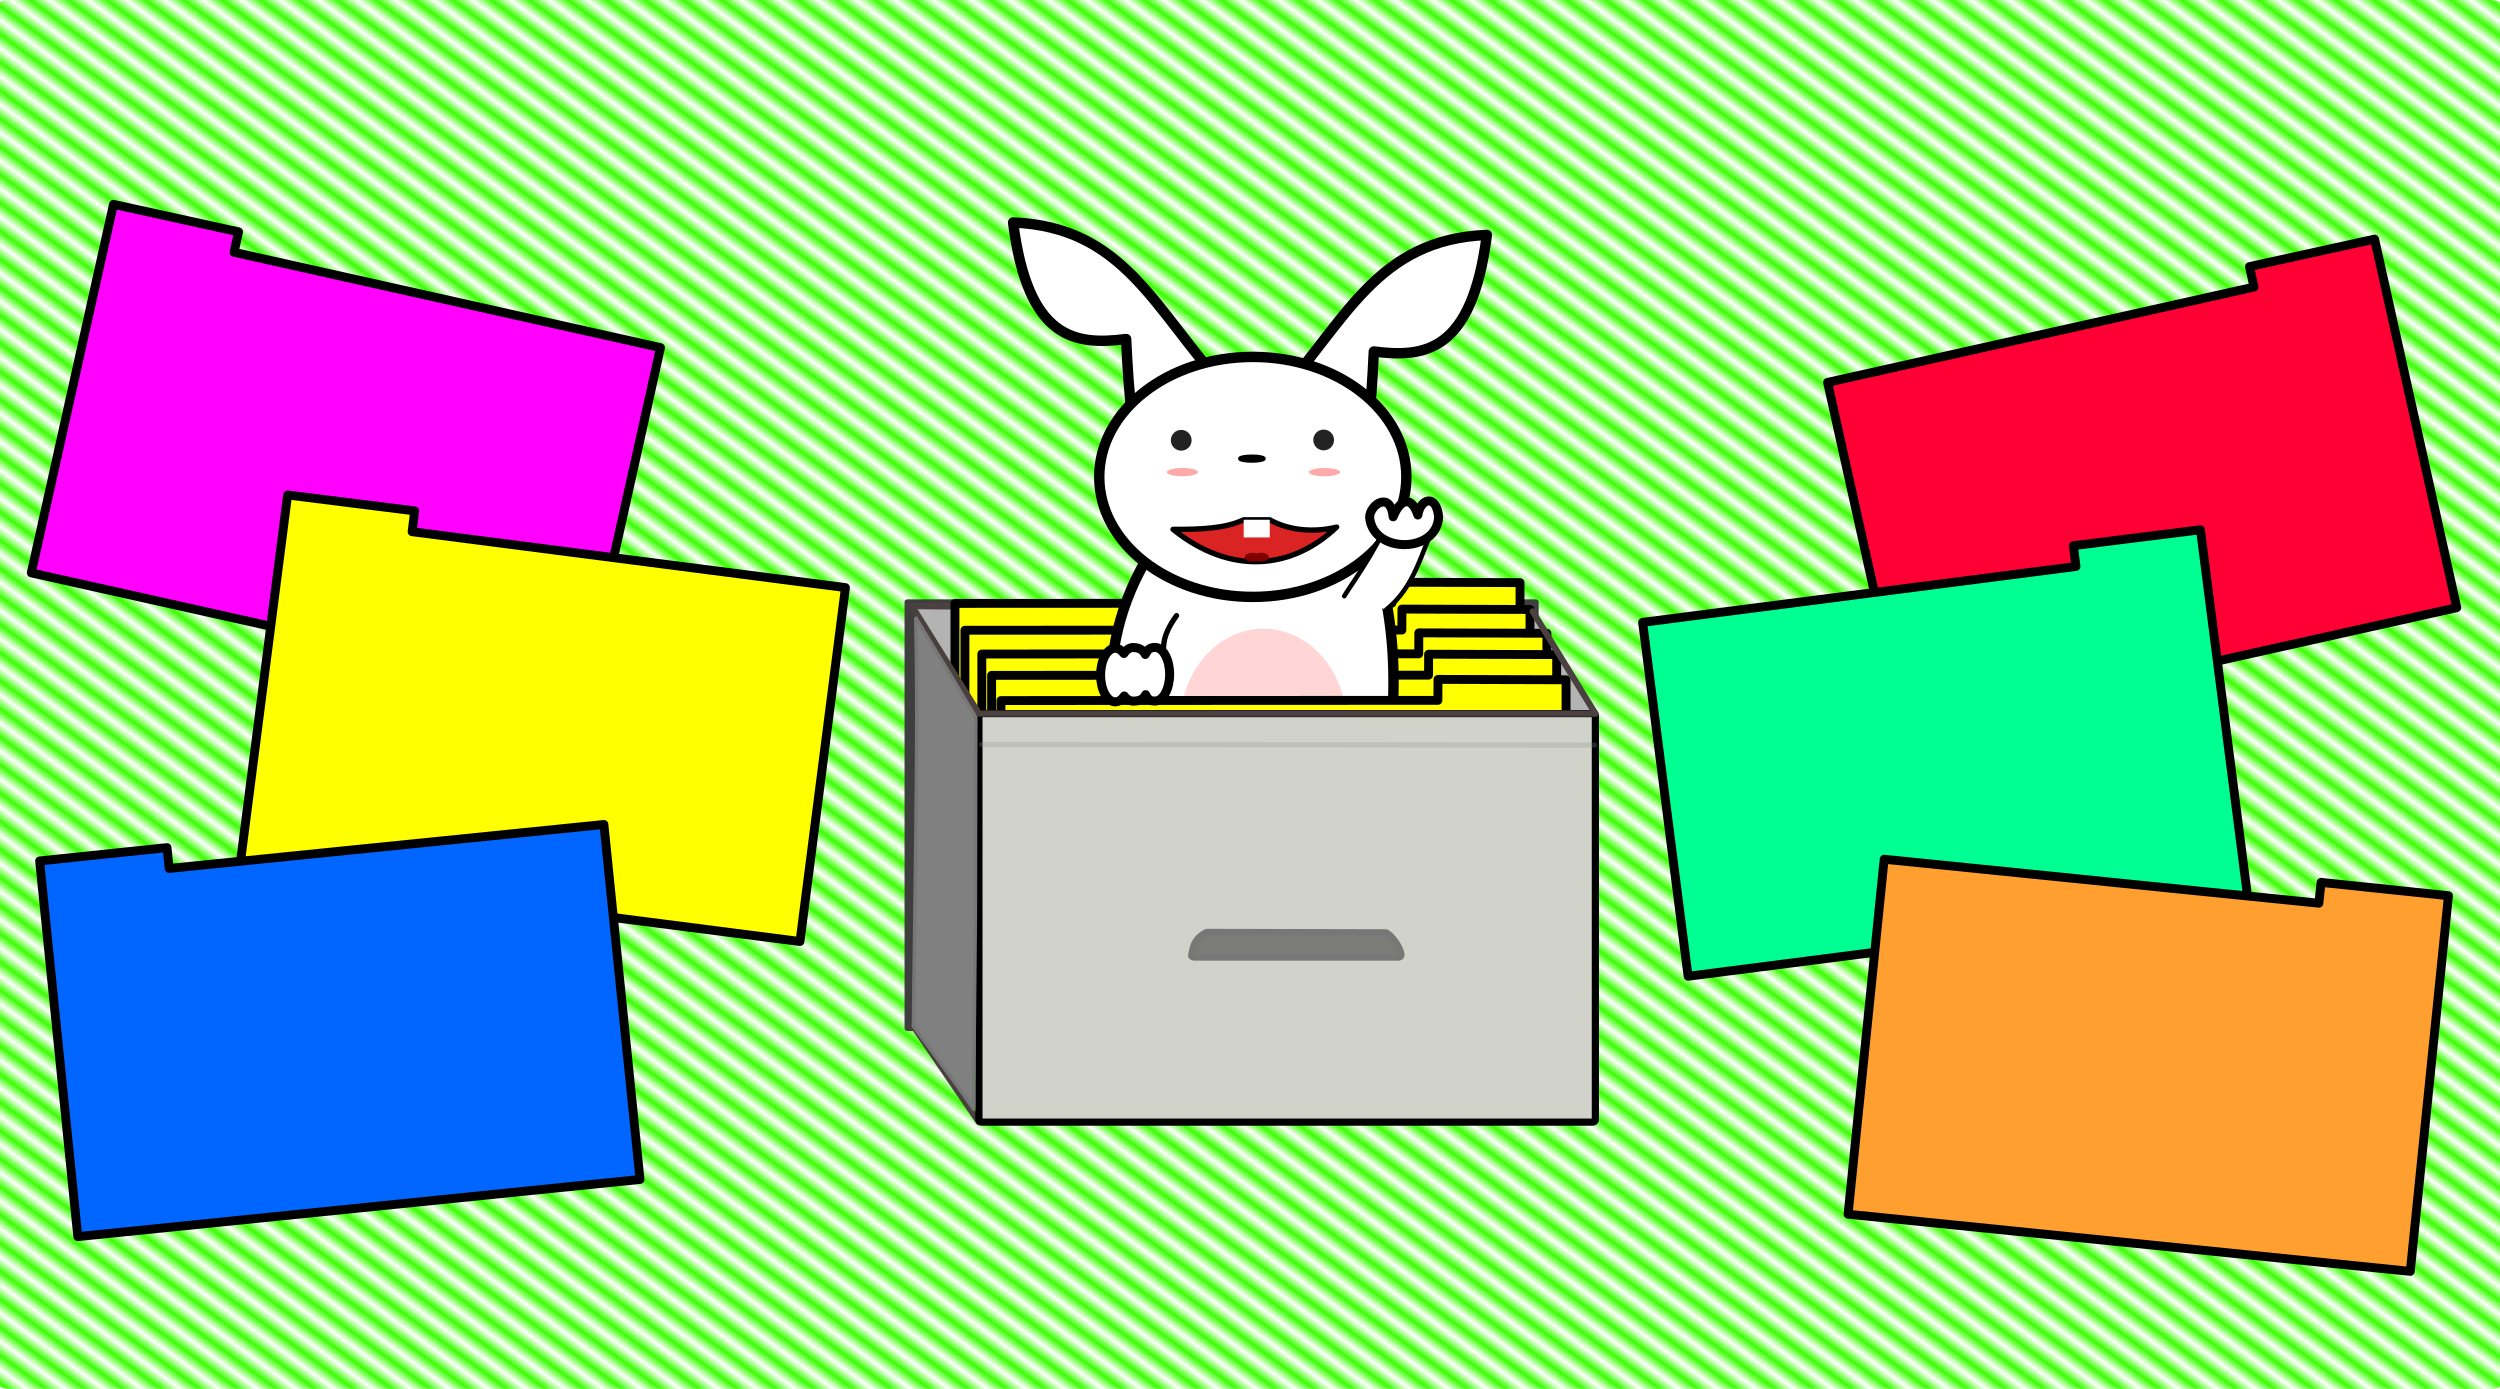 <?xml version="1.0" encoding="UTF-8" standalone="no"?>
<!-- Created with Inkscape (http://www.inkscape.org/) -->

<svg
   xmlns:dc="http://purl.org/dc/elements/1.1/"
   xmlns:cc="http://creativecommons.org/ns#"
   xmlns:rdf="http://www.w3.org/1999/02/22-rdf-syntax-ns#"
   xmlns:svg="http://www.w3.org/2000/svg"
   xmlns="http://www.w3.org/2000/svg"
   xmlns:xlink="http://www.w3.org/1999/xlink"
   xmlns:sodipodi="http://sodipodi.sourceforge.net/DTD/sodipodi-0.dtd"
   xmlns:inkscape="http://www.inkscape.org/namespaces/inkscape"
   width="1800"
   height="1000"
   viewBox="0 0 1800 1000"
   version="1.1"
   id="SVGRoot"
   inkscape:version="0.92.5 (2060ec1f9f, 2020-04-08)"
   sodipodi:docname="social.svg"
   inkscape:export-filename="/home/rob/Programming/Workspace/Javascript/VS Code/vscode-file-bunny/img/social.png"
   inkscape:export-xdpi="42.624001"
   inkscape:export-ydpi="42.624001">
  <defs
     id="defs4763">
    <linearGradient
       inkscape:collect="always"
       id="linearGradient7039">
      <stop
         style="stop-color:#ffffff;stop-opacity:1"
         offset="0"
         id="stop7035" />
      <stop
         style="stop-color:#39ff00;stop-opacity:1"
         offset="1"
         id="stop7037" />
    </linearGradient>
    <linearGradient
       inkscape:collect="always"
       id="linearGradient4835-3">
      <stop
         style="stop-color:#ffffff;stop-opacity:1;"
         offset="0"
         id="stop4831" />
      <stop
         style="stop-color:#ffffff;stop-opacity:0;"
         offset="1"
         id="stop4833" />
    </linearGradient>
    <radialGradient
       inkscape:collect="always"
       xlink:href="#linearGradient4835-3"
       id="radialGradient4837"
       cx="364.409"
       cy="143.983"
       fx="364.409"
       fy="143.983"
       r="102"
       gradientTransform="matrix(0.881,0,0,0.786,41.577,22.741)"
       gradientUnits="userSpaceOnUse" />
    <filter
       style="color-interpolation-filters:sRGB"
       inkscape:label="Drop Shadow"
       id="filter4900">
      <feFlood
         flood-opacity="0.498"
         flood-color="rgb(0,0,0)"
         result="flood"
         id="feFlood4890" />
      <feComposite
         in="flood"
         in2="SourceGraphic"
         operator="in"
         result="composite1"
         id="feComposite4892" />
      <feGaussianBlur
         in="composite1"
         stdDeviation="0"
         result="blur"
         id="feGaussianBlur4894" />
      <feOffset
         dx="0"
         dy="1"
         result="offset"
         id="feOffset4896" />
      <feComposite
         in="SourceGraphic"
         in2="offset"
         operator="over"
         result="composite2"
         id="feComposite4898" />
    </filter>
    <linearGradient
       inkscape:collect="always"
       xlink:href="#linearGradient7039"
       id="linearGradient7041"
       x1="11.719"
       y1="364.062"
       x2="14.643"
       y2="361.841"
       gradientUnits="userSpaceOnUse"
       spreadMethod="reflect"
       gradientTransform="matrix(3,0,0,1.667,0,-400)" />
  </defs>
  <sodipodi:namedview
     id="base"
     pagecolor="#ffffff"
     bordercolor="#666666"
     borderopacity="1.0"
     inkscape:pageopacity="0.0"
     inkscape:pageshadow="2"
     inkscape:zoom="0.64"
     inkscape:cx="898.75836"
     inkscape:cy="545.16882"
     inkscape:document-units="px"
     inkscape:current-layer="layer1"
     showgrid="false"
     inkscape:window-width="1920"
     inkscape:window-height="1016"
     inkscape:window-x="0"
     inkscape:window-y="27"
     inkscape:window-maximized="1"
     inkscape:snap-global="false" />
  <g
     inkscape:label="Layer 1"
     inkscape:groupmode="layer"
     id="layer1"
     transform="translate(0,400)">
    <rect
       style="opacity:1;fill:url(#linearGradient7041);fill-opacity:1;stroke:none;stroke-width:8.871;stroke-linecap:round;stroke-linejoin:round;stroke-miterlimit:5;stroke-dasharray:none;stroke-dashoffset:35;stroke-opacity:1;paint-order:stroke markers fill"
       id="rect5098"
       width="1800"
       height="1000"
       x="0"
       y="-400"
       rx="6.888"
       ry="1.978" />
    <path
       style="opacity:1;fill:#ff0035;fill-opacity:1;stroke:#000000;stroke-width:6.401;stroke-linecap:round;stroke-linejoin:round;stroke-miterlimit:5;stroke-dasharray:none;stroke-dashoffset:35;stroke-opacity:1;paint-order:stroke markers fill"
       d="m 1315.863,-124.684 307.021,-68.63 -3.229,-14.735 90.044,-19.791 3.275,14.593 55.921,250.746 -397.111,88.563 z"
       id="rect4773-0-6-7-5-5"
       inkscape:connector-curvature="0"
       sodipodi:nodetypes="cccccccc" />
    <path
       style="opacity:1;fill:#00ff92;fill-opacity:1;stroke:#000000;stroke-width:6.401;stroke-linecap:round;stroke-linejoin:round;stroke-miterlimit:5;stroke-dasharray:none;stroke-dashoffset:35;stroke-opacity:1;paint-order:stroke markers fill"
       d="m 1182.691,48.096 312.014,-40.244 -1.867,-14.969 91.477,-11.467 1.926,14.832 32.739,254.812 -403.549,51.849 z"
       id="rect4773-0-6-7-5-5-6"
       inkscape:connector-curvature="0"
       sodipodi:nodetypes="cccccccc"
       inkscape:transform-center-x="43.75"
       inkscape:transform-center-y="156.25" />
    <rect
       style="opacity:1;fill:#3e3e3e;fill-opacity:1;stroke:none;stroke-width:5.418;stroke-linecap:round;stroke-linejoin:round;stroke-miterlimit:5;stroke-dasharray:none;stroke-dashoffset:35;stroke-opacity:1;paint-order:stroke markers fill"
       id="rect4973-7"
       width="456.541"
       height="310.833"
       x="651.276"
       y="31.499"
       rx="2.177"
       ry="1.742" />
    <path
       style="opacity:1;fill:#b3b3b3;fill-opacity:1;stroke:#808080;stroke-width:2.481;stroke-linecap:round;stroke-linejoin:round;stroke-miterlimit:5;stroke-dasharray:none;stroke-dashoffset:35;stroke-opacity:1;paint-order:stroke markers fill"
       d="m 678.829,72.324 c -12.052,-19.392 -22.037,-35.569 -22.189,-35.949 20.141,-1.273 191.868,-0.168 212.018,-0.129 -1.99,23.768 -1.887,47.557 -1.887,71.379 l -158.794,-0.021 -7.235,-0.021 z"
       id="path5137"
       inkscape:connector-curvature="0"
       sodipodi:nodetypes="scccccs" />
    <path
       style="opacity:1;fill:#d8d8d8;fill-opacity:1;stroke:#4a4040;stroke-width:4.491;stroke-linecap:round;stroke-linejoin:round;stroke-miterlimit:5;stroke-dasharray:none;stroke-dashoffset:35;stroke-opacity:1;paint-order:stroke markers fill"
       d="m 656.64,36.375 446.873,3.846"
       id="path5117"
       inkscape:connector-curvature="0"
       sodipodi:nodetypes="cc" />
    <path
       style="opacity:1;fill:#ffff00;fill-opacity:1;stroke:#000000;stroke-width:6.401;stroke-linecap:round;stroke-linejoin:round;stroke-miterlimit:5;stroke-dasharray:none;stroke-dashoffset:35;stroke-opacity:1;paint-order:stroke markers fill"
       d="m 687.567,34.447 314.598,-0.155 0.056,-15.085 92.193,0.284 0.019,14.956 V 291.353 H 687.567 Z"
       id="rect4773-0-6-7-5-3"
       inkscape:connector-curvature="0"
       sodipodi:nodetypes="cccccccc" />
    <path
       style="opacity:1;fill:#b3b3b3;fill-opacity:1;stroke:none;stroke-width:2.481;stroke-linecap:round;stroke-linejoin:round;stroke-miterlimit:5;stroke-dasharray:none;stroke-dashoffset:35;stroke-opacity:1;paint-order:stroke markers fill"
       d="m 1068.863,111.804 9.126,-69.782 26.661,0.33 c 5.825,10.233 38.303,59.515 38.698,63.008 l 2.937,5.824 -15.049,2.426 -24.876,-0.728 z"
       id="path5139"
       inkscape:connector-curvature="0"
       sodipodi:nodetypes="cccscccc" />
    <path
       style="opacity:1;fill:#ffff00;fill-opacity:1;stroke:#000000;stroke-width:6.401;stroke-linecap:round;stroke-linejoin:round;stroke-miterlimit:5;stroke-dasharray:none;stroke-dashoffset:35;stroke-opacity:1;paint-order:stroke markers fill"
       d="m 694.749,53.782 314.598,-0.155 0.056,-15.085 92.192,0.284 0.02,14.956 V 310.688 H 694.748 Z"
       id="rect4773-0-6-7-5"
       inkscape:connector-curvature="0"
       sodipodi:nodetypes="cccccccc" />
    <path
       style="opacity:1;fill:#ffff00;fill-opacity:1;stroke:#000000;stroke-width:6.401;stroke-linecap:round;stroke-linejoin:round;stroke-miterlimit:5;stroke-dasharray:none;stroke-dashoffset:35;stroke-opacity:1;paint-order:stroke markers fill"
       d="m 706.902,70.907 314.598,-0.155 0.056,-15.085 92.192,0.284 0.02,14.956 V 327.813 H 706.902 Z"
       id="rect4773-0-6-7"
       inkscape:connector-curvature="0"
       sodipodi:nodetypes="cccccccc" />
    <path
       style="opacity:1;fill:#ffff00;fill-opacity:1;stroke:#000000;stroke-width:6.401;stroke-linecap:round;stroke-linejoin:round;stroke-miterlimit:5;stroke-dasharray:none;stroke-dashoffset:35;stroke-opacity:1;paint-order:stroke markers fill"
       d="m 713.958,86.269 314.598,-0.155 0.056,-15.085 92.193,0.284 0.02,14.956 V 343.175 H 713.958 Z"
       id="rect4773-0-6"
       inkscape:connector-curvature="0"
       sodipodi:nodetypes="cccccccc" />
    <g
       id="g5224"
       transform="matrix(1.242,0,0,1.242,361.741,-258.52)">
      <path
         sodipodi:nodetypes="ccccc"
         inkscape:connector-curvature="0"
         id="rect4867"
         d="m 296.047,15.068 c 64.198,2.605 81.597,50.018 122.205,94.908 v 0 c -27.31,-2.037 -50.112,116.749 -56.683,-27.352 -29.539,3.783 -56.959,0.327 -65.522,-67.556 z"
         style="opacity:1;fill:#ffffff;fill-opacity:0.995;stroke:#000000;stroke-width:6.037;stroke-linecap:round;stroke-linejoin:round;stroke-miterlimit:4.25;stroke-dasharray:none;stroke-dashoffset:35;stroke-opacity:1;paint-order:stroke markers fill" />
      <path
         sodipodi:nodetypes="ccccc"
         inkscape:connector-curvature="0"
         id="rect4867-5"
         d="m 570.687,22.289 c -64.198,2.605 -81.597,50.018 -122.205,94.908 v 0 c 27.31,-2.037 50.112,116.749 56.683,-27.352 29.539,3.783 56.959,0.327 65.522,-67.556 z"
         style="opacity:1;fill:#ffffff;fill-opacity:0.995;stroke:#000000;stroke-width:6.037;stroke-linecap:round;stroke-linejoin:round;stroke-miterlimit:4.25;stroke-dasharray:none;stroke-dashoffset:35;stroke-opacity:1;paint-order:stroke markers fill" />
      <path
         sodipodi:nodetypes="ccccc"
         inkscape:connector-curvature="0"
         id="rect4762"
         d="m 373.096,210.765 131.397,-6.188 c 21.248,63.007 10.319,122.374 -1.159,181.936 L 372.638,385.572 C 355.898,334.426 337.21,272.208 373.096,210.765 Z"
         style="opacity:1;fill:#ffffff;fill-opacity:1;stroke:#000000;stroke-width:6.037;stroke-linecap:round;stroke-linejoin:miter;stroke-miterlimit:4.25;stroke-dasharray:none;stroke-dashoffset:35;stroke-opacity:1;paint-order:stroke markers fill" />
      <ellipse
         ry="69.563"
         rx="89.018"
         cy="162.554"
         cx="435.007"
         id="path4862"
         style="opacity:1;fill:#ffffff;fill-opacity:1;stroke:#000000;stroke-width:6.037;stroke-linecap:round;stroke-linejoin:round;stroke-miterlimit:4.25;stroke-dasharray:none;stroke-dashoffset:35;stroke-opacity:1;paint-order:stroke markers fill" />
      <circle
         r="6.025"
         cy="141.324"
         cx="393.51"
         id="path4780-3"
         style="opacity:1;fill:#000000;fill-opacity:0.861;stroke:none;stroke-width:1.991;stroke-linecap:round;stroke-linejoin:round;stroke-miterlimit:5;stroke-dasharray:none;stroke-dashoffset:35;stroke-opacity:0.668;paint-order:stroke markers fill" />
      <path
         sodipodi:nodetypes="ccccc"
         inkscape:connector-curvature="0"
         id="path4829"
         d="m 388.755,192.971 c 16.528,0.071 30.558,-0.604 40.973,-5.567 h 15.108 c 10.872,6.213 25.559,7.491 38.781,4.231 -26.055,24.747 -61.522,28.217 -94.862,1.336 z"
         style="opacity:1;fill:#d40000;fill-opacity:0.861;stroke:#000000;stroke-width:3.099;stroke-linecap:round;stroke-linejoin:round;stroke-miterlimit:4;stroke-dasharray:none;stroke-dashoffset:35;stroke-opacity:1;paint-order:stroke markers fill" />
      <ellipse
         ry="1.318"
         rx="6.967"
         cy="151.96"
         cx="434.477"
         id="path4839"
         style="opacity:1;fill:#000000;fill-opacity:0.995;stroke:#000000;stroke-width:2.165;stroke-linecap:round;stroke-linejoin:round;stroke-miterlimit:4;stroke-dasharray:none;stroke-dashoffset:35;stroke-opacity:1;paint-order:stroke markers fill" />
      <rect
         y="187.403"
         x="429.729"
         height="10.242"
         width="15.108"
         id="rect4841"
         style="opacity:1;fill:#ffffff;fill-opacity:0.995;stroke:none;stroke-width:1.761;stroke-linecap:round;stroke-linejoin:round;stroke-miterlimit:4;stroke-dasharray:none;stroke-dashoffset:35;stroke-opacity:1;paint-order:stroke markers fill" />
      <circle
         r="6.025"
         cy="141.154"
         cx="476.083"
         id="path4780-3-7"
         style="opacity:1;fill:#000000;fill-opacity:0.861;stroke:none;stroke-width:1.991;stroke-linecap:round;stroke-linejoin:round;stroke-miterlimit:5;stroke-dasharray:none;stroke-dashoffset:35;stroke-opacity:0.668;paint-order:stroke markers fill" />
      <ellipse
         ry="2.41"
         rx="9.037"
         cy="159.792"
         cx="394.181"
         id="path4870"
         style="opacity:1;fill:#ffaaaa;fill-opacity:1;stroke:none;stroke-width:2.009;stroke-linecap:round;stroke-linejoin:round;stroke-miterlimit:4;stroke-dasharray:none;stroke-dashoffset:35;stroke-opacity:1;paint-order:stroke markers fill" />
      <ellipse
         ry="2.41"
         rx="9.037"
         cy="159.792"
         cx="476.576"
         id="path4870-3"
         style="opacity:1;fill:#ffaaaa;fill-opacity:1;stroke:none;stroke-width:2.009;stroke-linecap:round;stroke-linejoin:round;stroke-miterlimit:4;stroke-dasharray:none;stroke-dashoffset:35;stroke-opacity:1;paint-order:stroke markers fill" />
      <ellipse
         ry="55.414"
         rx="48.197"
         cy="305.95"
         cx="441.183"
         id="path4902"
         style="opacity:1;fill:#ffd5d5;fill-opacity:1;stroke:none;stroke-width:2.807;stroke-linecap:round;stroke-linejoin:round;stroke-miterlimit:4;stroke-dasharray:none;stroke-dashoffset:35;stroke-opacity:1;paint-order:stroke markers fill" />
      <ellipse
         ry="2.534"
         rx="4.598"
         cy="209.126"
         cx="434.867"
         id="path4906"
         style="opacity:1;fill:#800000;fill-opacity:1;stroke:none;stroke-width:3.875;stroke-linecap:round;stroke-linejoin:round;stroke-miterlimit:4;stroke-dasharray:none;stroke-dashoffset:35;stroke-opacity:1;paint-order:stroke markers fill" />
      <ellipse
         ry="2.594"
         rx="4.236"
         cy="209.115"
         cx="439.984"
         id="path4906-5"
         style="opacity:1;fill:#800000;fill-opacity:1;stroke:none;stroke-width:3.764;stroke-linecap:round;stroke-linejoin:round;stroke-miterlimit:4;stroke-dasharray:none;stroke-dashoffset:35;stroke-opacity:1;paint-order:stroke markers fill" />
    </g>
    <path
       style="opacity:1;fill:#ffff00;fill-opacity:1;stroke:none;stroke-width:5.987;stroke-linecap:round;stroke-linejoin:round;stroke-miterlimit:5;stroke-dasharray:none;stroke-dashoffset:35;stroke-opacity:1;paint-order:stroke markers fill"
       d="m 770.461,196.817 61.1,2.046 c 1.58,0.053 2.853,0.688 2.853,1.543 v 23.729 c 0,0.855 -1.273,1.543 -2.853,1.543 h -67.093 c -1.581,0 -2.228,-0.96 -2.853,-1.543 -7.965,-7.434 -11.713,-18.789 -14.787,-27.309 -0.29,-0.804 16.376,-0.252 23.634,-0.009 z"
       id="rect4970"
       inkscape:connector-curvature="0"
       sodipodi:nodetypes="sssssssss" />
    <path
       style="opacity:1;fill:#ffff00;fill-opacity:1;stroke:#000000;stroke-width:6.401;stroke-linecap:round;stroke-linejoin:round;stroke-miterlimit:5;stroke-dasharray:none;stroke-dashoffset:35;stroke-opacity:1;paint-order:stroke markers fill"
       d="m 720.691,104.404 314.598,-0.155 0.056,-15.085 92.193,0.284 0.02,14.956 V 361.31 H 720.69 Z"
       id="rect4773-0"
       inkscape:connector-curvature="0"
       sodipodi:nodetypes="cccccccc" />
    <path
       style="opacity:1;fill:#010101;fill-opacity:0.688;stroke:#000000;stroke-width:3.459;stroke-linecap:round;stroke-linejoin:round;stroke-miterlimit:5;stroke-dasharray:none;stroke-dashoffset:35;stroke-opacity:1;paint-order:stroke markers fill"
       d="m 746.499,197.979 c 2.375,9.88 8.278,17.305 16.083,26.409"
       id="path4966"
       inkscape:connector-curvature="0"
       sodipodi:nodetypes="cc" />
    <path
       style="opacity:1;fill:#000000;fill-opacity:0.208;stroke:#4a4040;stroke-width:4.491;stroke-linecap:round;stroke-linejoin:round;stroke-miterlimit:5;stroke-dasharray:none;stroke-dashoffset:35;stroke-opacity:1;paint-order:stroke markers fill"
       d="M 704.818,407.954 657.64,338.811"
       id="path5022"
       inkscape:connector-curvature="0"
       sodipodi:nodetypes="cc" />
    <rect
       style="opacity:1;fill:#d1d3ca;fill-opacity:1;stroke:#000000;stroke-width:5.197;stroke-linecap:round;stroke-linejoin:round;stroke-miterlimit:5;stroke-dasharray:none;stroke-dashoffset:35;stroke-opacity:1;paint-order:stroke markers fill"
       id="rect4973"
       width="443.86"
       height="294.174"
       x="704.818"
       y="113.78"
       rx="2.117"
       ry="1.649" />
    <path
       style="opacity:1;fill:#010101;fill-opacity:0.604;stroke:#8d8d8d;stroke-width:3.727;stroke-linecap:round;stroke-linejoin:round;stroke-miterlimit:5;stroke-dasharray:none;stroke-dashoffset:35;stroke-opacity:0.267;paint-order:stroke markers fill"
       d="m 706.726,136.002 441.593,0.485"
       id="path5268"
       inkscape:connector-curvature="0" />
    <path
       style="opacity:1;fill:#d8d8d8;fill-opacity:1;stroke:#4a4040;stroke-width:4.491;stroke-linecap:round;stroke-linejoin:round;stroke-miterlimit:5;stroke-dasharray:none;stroke-dashoffset:35;stroke-opacity:1;paint-order:stroke markers fill"
       d="M 1148.678,113.78 1103.513,40.221"
       id="path5119"
       inkscape:connector-curvature="0"
       sodipodi:nodetypes="cc" />
    <path
       style="opacity:1;fill:none;fill-opacity:1;stroke:#000000;stroke-width:3.866;stroke-linecap:round;stroke-linejoin:miter;stroke-miterlimit:5;stroke-dasharray:none;stroke-dashoffset:35;stroke-opacity:1;paint-order:stroke markers fill"
       d="m 847.102,43.268 c -4.948,6.86 -9.188,14.427 -9.38,23.034"
       id="path4903"
       inkscape:connector-curvature="0"
       sodipodi:nodetypes="cc" />
    <path
       style="opacity:1;fill:#ff9f30;fill-opacity:1;stroke:#000000;stroke-width:6.401;stroke-linecap:round;stroke-linejoin:round;stroke-miterlimit:5;stroke-dasharray:none;stroke-dashoffset:35;stroke-opacity:1;paint-order:stroke markers fill"
       d="m 1356.605,218.644 313,31.667 1.581,-15.002 91.691,9.607 -1.493,14.881 -25.985,255.589 -404.78,-41.154 z"
       id="rect4773-0-6-7-5-5-2"
       inkscape:connector-curvature="0"
       sodipodi:nodetypes="cccccccc" />
    <path
       id="path5135"
       style="opacity:1;fill:#d8d8d8;fill-opacity:1;stroke:#4a4040;stroke-width:4.491;stroke-linecap:round;stroke-linejoin:round;stroke-miterlimit:5;stroke-dasharray:none;stroke-dashoffset:35;stroke-opacity:1;paint-order:stroke markers fill"
       d="m 704.818,113.78 h 443.86 m -443.86,0 -48.177,-77.405"
       inkscape:connector-curvature="0" />
    <path
       style="opacity:1;fill:#ffffff;fill-opacity:1;stroke:#000000;stroke-width:6.487;stroke-linecap:round;stroke-linejoin:round;stroke-miterlimit:5;stroke-dasharray:none;stroke-dashoffset:35;stroke-opacity:1;paint-order:stroke markers fill"
       d="m 831.609,66.143 c -3.033,0.006 -4.988,0.86 -6.984,5.048 -1.994,-4.142 -5.79,-4.968 -8.803,-4.978 -2.41,0.002 -4.746,1.522 -6.619,4.303 -1.807,-2.454 -3.996,-3.782 -6.245,-3.789 -5.813,0 -10.525,8.639 -10.525,19.295 0,10.657 4.712,19.295 10.525,19.295 2.41,-0.002 4.643,-1.419 6.516,-4.2 1.807,2.454 4.099,3.678 6.348,3.686 3.033,-0.006 7.055,-0.447 9.051,-4.635 1.994,4.142 3.723,4.555 6.736,4.564 5.813,1e-5 10.525,-8.639 10.525,-19.295 0,-10.657 -4.712,-19.295 -10.525,-19.295 z"
       id="path4792"
       inkscape:connector-curvature="0"
       sodipodi:nodetypes="cccccscccccsc" />
    <path
       style="opacity:1;fill:#050505;fill-opacity:0.421;stroke:#777777;stroke-width:4.491;stroke-linecap:round;stroke-linejoin:round;stroke-miterlimit:5;stroke-dasharray:none;stroke-dashoffset:35;stroke-opacity:1;paint-order:stroke markers fill;filter:url(#filter4900)"
       d="m 868.733,269.972 129.244,0.325 c 4.723,2.136 11.098,11.753 11.098,16.477 0,0.914 -0.944,1.649 -2.117,1.649 H 859.752 c -1.173,0 -2.401,-0.781 -2.117,-1.649 1.521,-7.753 2.482,-12.314 11.098,-16.801 z"
       id="rect5087"
       inkscape:connector-curvature="0"
       sodipodi:nodetypes="cccsscc" />
    <path
       style="opacity:1;fill:#808080;fill-opacity:1;stroke:#777777;stroke-width:2.481;stroke-linecap:round;stroke-linejoin:round;stroke-miterlimit:5;stroke-dasharray:none;stroke-dashoffset:35;stroke-opacity:1;paint-order:stroke markers fill"
       d="m 657.64,338.811 1.86,-146.772 c 1.562,-123.255 -0.859,-148.294 0.09,-146.917 0.618,0.897 11.328,18.97 22.535,37.005 l 20.447,34.378 -0.278,140.738 -1.314,141.359 c -13.868,-20.145 -32.296,-44.536 -43.341,-59.79 z"
       id="path5131"
       inkscape:connector-curvature="0"
       sodipodi:nodetypes="cscscccc" />
    <path
       style="opacity:1;fill:#ffffff;fill-opacity:1;stroke:#000000;stroke-width:3.366;stroke-linecap:round;stroke-linejoin:bevel;stroke-miterlimit:5;stroke-dasharray:none;stroke-dashoffset:35;stroke-opacity:1;paint-order:normal"
       d="m 967.885,29.208 c 0.96,-2.403 24.7,-35.015 30.307,-52.815 l 35.143,0.595 c -10.225,21.299 -14.604,45.375 -35.243,61.96"
       id="path5317"
       inkscape:connector-curvature="0"
       sodipodi:nodetypes="cccc" />
    <path
       style="opacity:1;fill:#ffffff;fill-opacity:1;stroke:#000000;stroke-width:6.487;stroke-linecap:round;stroke-linejoin:round;stroke-miterlimit:5;stroke-dasharray:none;stroke-dashoffset:35;stroke-opacity:1;paint-order:stroke markers fill"
       d="m 1020.858,-29.2 c -4.568,-14.022 -12.576,-11.785 -17.798,1.293 -1.828,-18.927 -16.892,-8.751 -16.941,0.51 2.619,26.471 48.766,25.767 49.7,-0.585 -1.711,-16.518 -13.048,-13.288 -14.961,-1.218 z"
       id="path4792-2"
       inkscape:connector-curvature="0"
       sodipodi:nodetypes="ccccc" />
    <path
       style="opacity:1;fill:#ff00ff;fill-opacity:1;stroke:#000000;stroke-width:6.401;stroke-linecap:round;stroke-linejoin:round;stroke-miterlimit:5;stroke-dasharray:none;stroke-dashoffset:35;stroke-opacity:1;paint-order:stroke markers fill"
       d="m 475.555,-149.707 -307.021,-68.63 3.229,-14.735 -90.044,-19.791 -3.275,14.593 -55.921,250.746 397.111,88.563 z"
       id="rect4773-0-6-7-5-5-9"
       inkscape:connector-curvature="0"
       sodipodi:nodetypes="cccccccc" />
    <path
       style="opacity:1;fill:#ffff00;fill-opacity:1;stroke:#000000;stroke-width:6.401;stroke-linecap:round;stroke-linejoin:round;stroke-miterlimit:5;stroke-dasharray:none;stroke-dashoffset:35;stroke-opacity:1;paint-order:stroke markers fill"
       d="m 608.727,23.074 -312.014,-40.244 1.867,-14.969 -91.477,-11.467 -1.926,14.832 -32.739,254.812 403.549,51.849 z"
       id="rect4773-0-6-7-5-5-6-1"
       inkscape:connector-curvature="0"
       sodipodi:nodetypes="cccccccc"
       inkscape:transform-center-x="-43.750002"
       inkscape:transform-center-y="156.25" />
    <path
       style="opacity:1;fill:#0066ff;fill-opacity:1;stroke:#000000;stroke-width:6.401;stroke-linecap:round;stroke-linejoin:round;stroke-miterlimit:5;stroke-dasharray:none;stroke-dashoffset:35;stroke-opacity:1;paint-order:stroke markers fill"
       d="m 434.813,193.621 -313,31.667 -1.581,-15.002 -91.691,9.607 1.493,14.881 25.985,255.589 404.78,-41.154 z"
       id="rect4773-0-6-7-5-5-2-2"
       inkscape:connector-curvature="0"
       sodipodi:nodetypes="cccccccc" />
  </g>
</svg>
